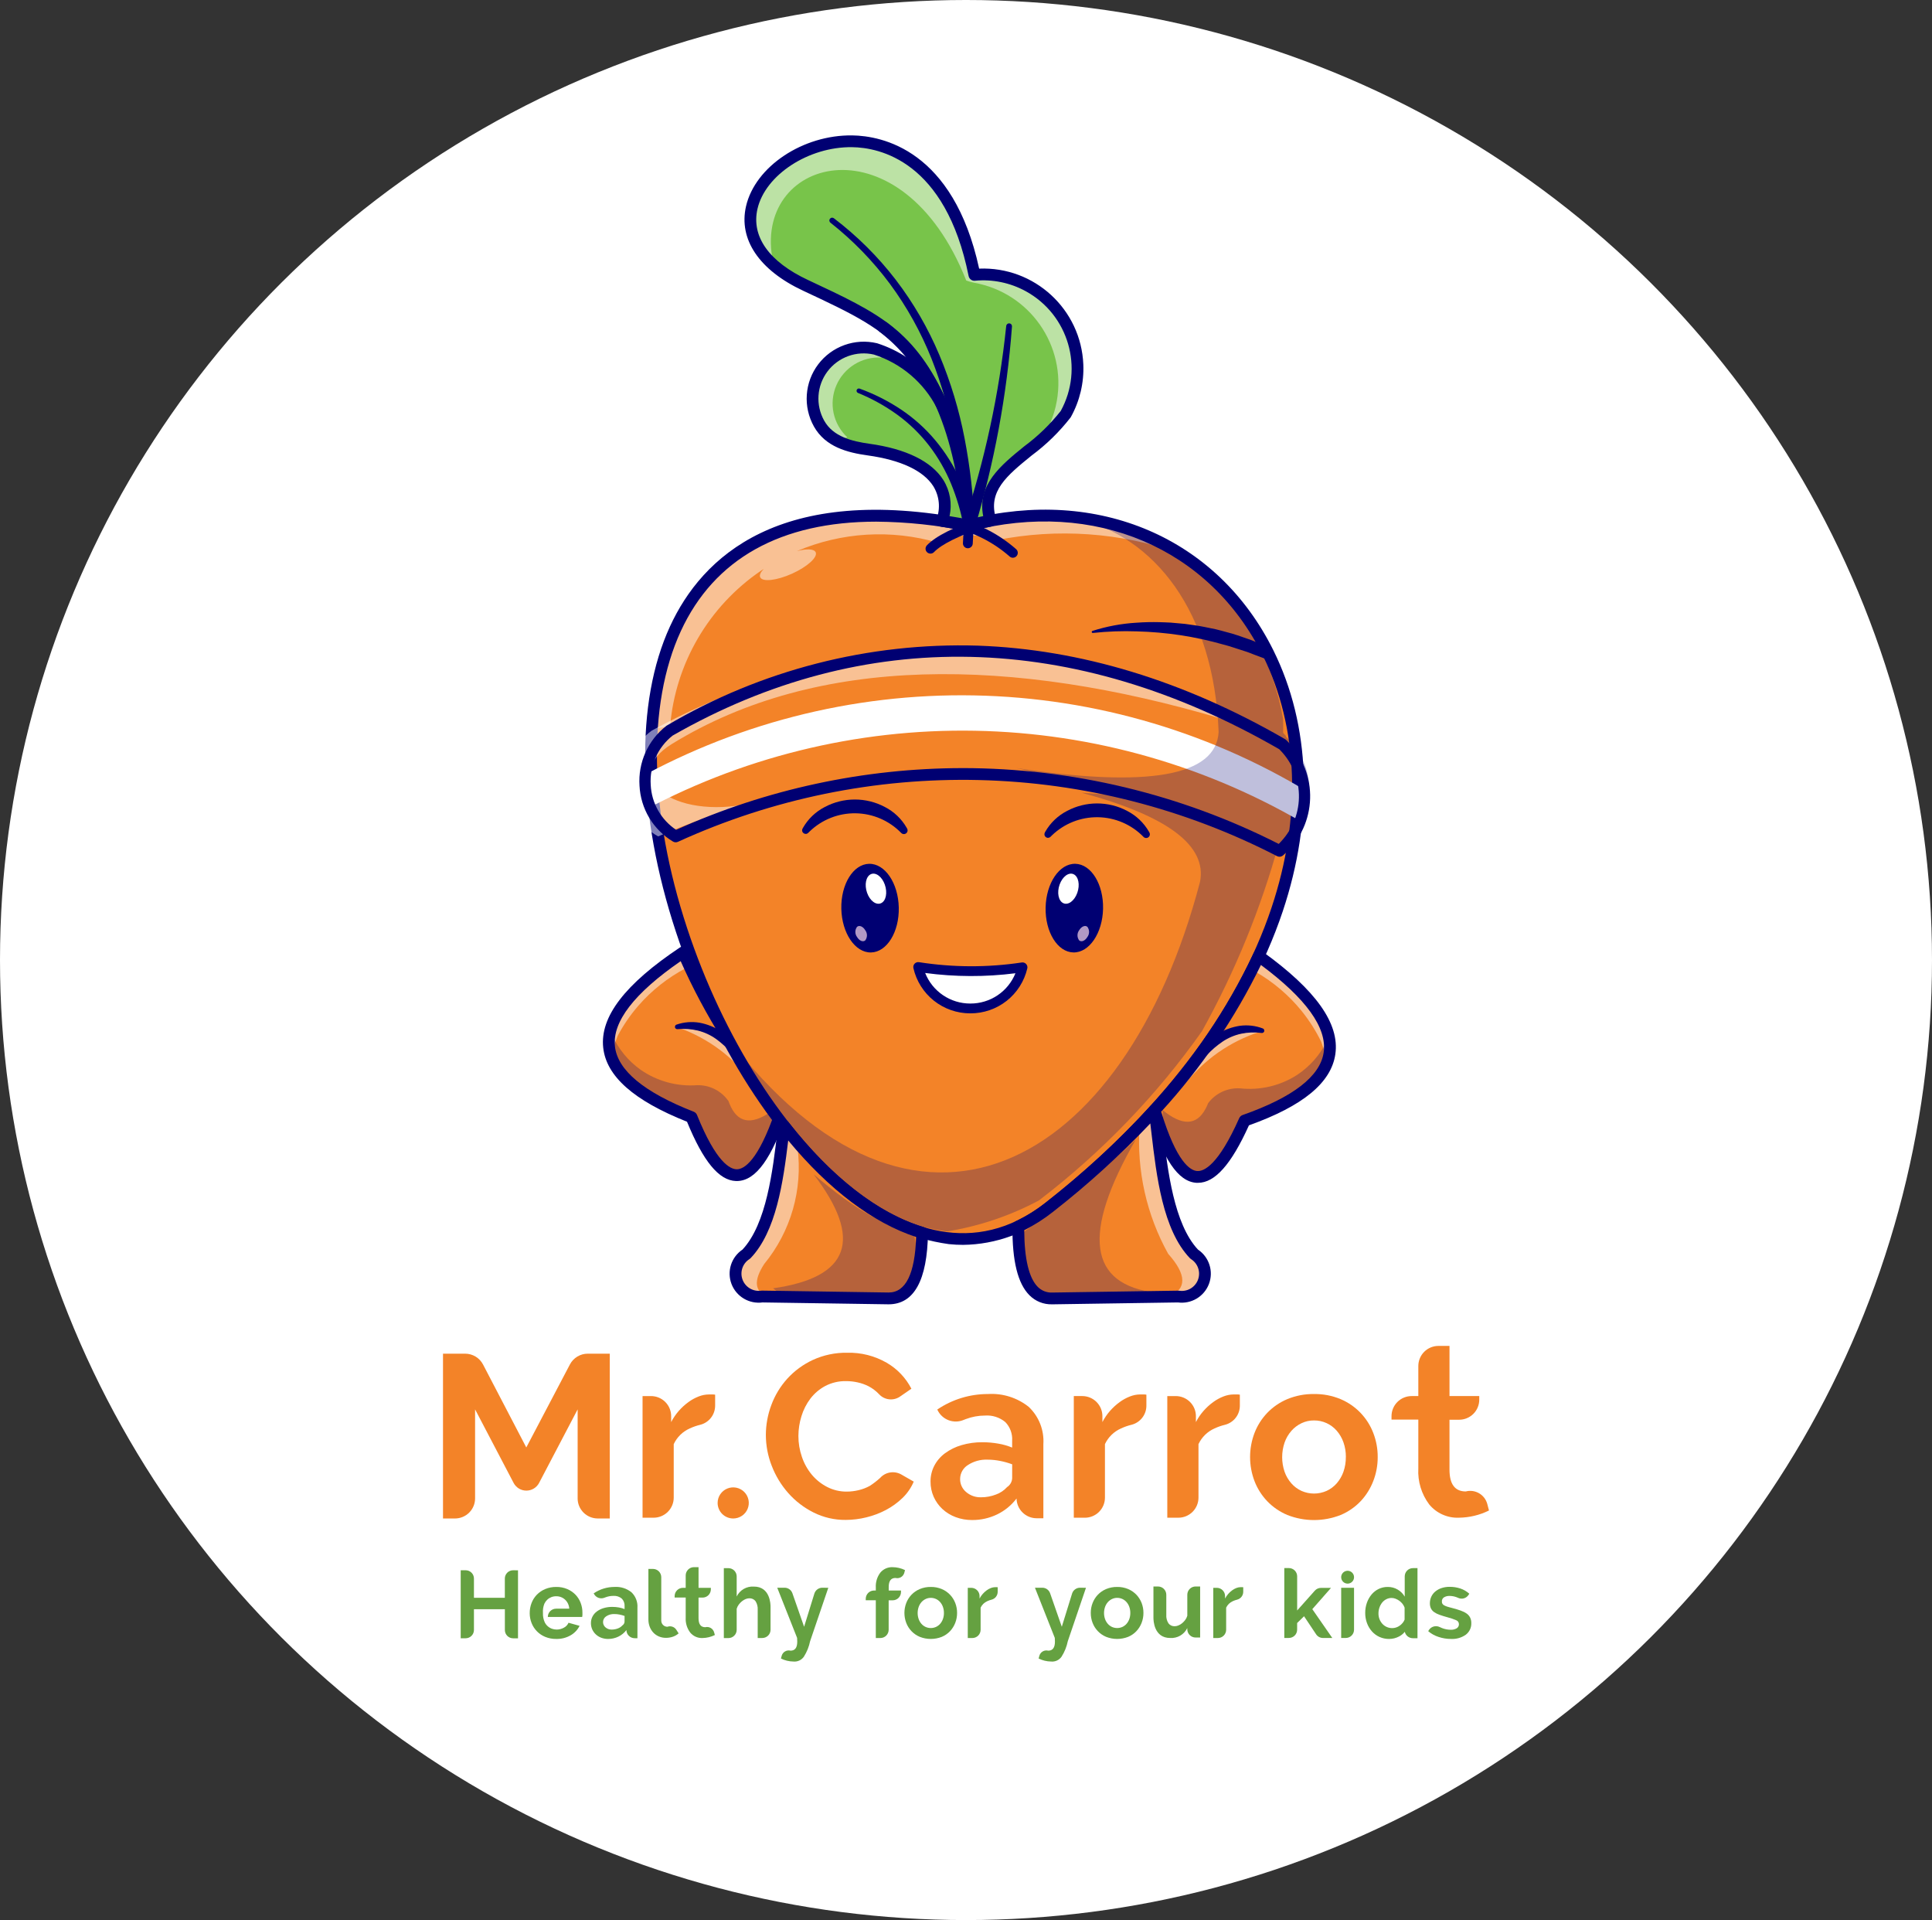 <svg width="157" height="156" viewBox="0 0 157 156" fill="none" xmlns="http://www.w3.org/2000/svg">
<rect x="0" y="0" width="157" height="156" fill="#333333" stroke="none"/>
<ellipse cx="78.5" cy="78" rx="78.5" ry="78" fill="white"/>
<path fill-rule="evenodd" clip-rule="evenodd" d="M63.535 90.181C60.224 86.346 57.52 82.028 55.517 77.377C47.24 82.897 47.467 87.362 56.196 90.77C58.799 97.238 61.245 97.042 63.535 90.181Z" fill="#F38328"/>
<g opacity="0.5">
<path fill-rule="evenodd" clip-rule="evenodd" d="M61.319 88.022C61.522 87.885 60.681 85.458 58.729 84.424C58.124 84.132 57.491 83.904 56.839 83.743C56.162 83.56 55.471 83.435 54.773 83.369C55.974 83.758 57.111 84.322 58.147 85.042C60.293 86.538 61.145 88.142 61.319 88.022Z" fill="white"/>
</g>
<g opacity="0.5">
<path fill-rule="evenodd" clip-rule="evenodd" d="M55.143 77.629C53.686 78.671 52.323 79.839 51.07 81.118C50.399 81.714 49.91 82.487 49.659 83.348C49.495 84.046 49.511 84.773 49.705 85.463L50.191 84.165C50.658 83.286 51.223 82.463 51.875 81.711C52.962 80.463 54.272 79.428 55.737 78.658C55.767 78.445 55.724 78.228 55.616 78.042C55.509 77.856 55.342 77.71 55.143 77.629Z" fill="white"/>
</g>
<path d="M59.804 95.955C59.846 95.957 59.888 95.957 59.93 95.955C61.433 95.909 62.721 94.121 63.99 90.331C64.016 90.251 64.022 90.166 64.005 90.085C63.988 90.003 63.95 89.927 63.895 89.864C60.621 86.063 57.945 81.787 55.959 77.182C55.907 77.066 55.812 76.975 55.694 76.93C55.575 76.884 55.443 76.887 55.327 76.938C55.302 76.949 55.278 76.963 55.254 76.978C50.786 79.956 48.747 82.617 49.018 85.116C49.271 87.445 51.501 89.416 55.829 91.138C57.155 94.368 58.422 95.907 59.804 95.955ZM62.993 90.289C61.603 94.341 60.463 94.983 59.901 95C59.352 95.019 58.203 94.466 56.642 90.591C56.617 90.53 56.581 90.475 56.534 90.429C56.487 90.383 56.432 90.347 56.371 90.323C52.339 88.748 50.184 86.961 49.971 85.013C49.753 83.014 51.55 80.686 55.314 78.092C57.274 82.505 59.86 86.612 62.993 90.289Z" fill="#000072"/>
<path d="M61.146 86.495C60.816 85.977 60.444 85.487 60.034 85.031C59.619 84.562 59.142 84.151 58.618 83.808C58.083 83.455 57.482 83.212 56.852 83.094C56.224 82.987 55.579 83.039 54.977 83.246C54.932 83.261 54.894 83.292 54.871 83.332C54.848 83.373 54.84 83.421 54.85 83.467C54.86 83.513 54.886 83.553 54.924 83.581C54.962 83.609 55.009 83.622 55.056 83.617C55.613 83.562 56.175 83.601 56.718 83.734C57.251 83.869 57.754 84.102 58.201 84.422C58.655 84.753 59.07 85.135 59.436 85.561C59.809 85.996 60.157 86.453 60.476 86.928V86.933C60.535 87.022 60.626 87.084 60.73 87.105C60.834 87.127 60.942 87.106 61.031 87.048C61.12 86.99 61.182 86.898 61.203 86.795C61.225 86.691 61.204 86.583 61.146 86.494L61.146 86.495Z" fill="#000072"/>
<g opacity="0.25">
<path fill-rule="evenodd" clip-rule="evenodd" d="M56.196 90.769C55.49 89.928 54.811 90.08 53.442 89.422C51.944 88.78 50.734 87.613 50.041 86.141C49.797 85.493 49.698 84.8 49.75 84.11C50.26 85.238 51.062 86.21 52.073 86.926C53.411 87.85 55.026 88.289 56.648 88.169C57.148 88.156 57.643 88.268 58.089 88.494C58.534 88.72 58.916 89.053 59.2 89.464C59.258 89.63 59.326 89.792 59.404 89.95C60.09 91.324 61.253 91.388 62.891 90.143C62.599 93.272 61.28 95.424 60.05 95.465C58.71 95.511 57.286 93.061 56.994 92.558C56.528 91.753 56.69 91.352 56.196 90.769Z" fill="#000072"/>
</g>
<path fill-rule="evenodd" clip-rule="evenodd" d="M85.261 98.093C120.382 70.53 104.205 36.111 78.717 42.703C29.075 32.926 62.259 116.143 85.261 98.093Z" fill="#F38328"/>
<g opacity="0.5">
<path fill-rule="evenodd" clip-rule="evenodd" d="M95.789 44.924C91.185 42.022 85.26 41.008 78.719 42.698C60.846 39.179 53.707 47.715 52.973 59.237C53.454 59.163 53.948 59.084 54.456 58.998C54.668 56.487 55.437 54.054 56.707 51.875C57.976 49.697 59.714 47.827 61.796 46.4C61.886 46.338 61.976 46.279 62.067 46.219C61.812 46.483 61.697 46.726 61.775 46.899C61.955 47.3 63.112 47.172 64.358 46.612C65.603 46.051 66.465 45.273 66.285 44.871C66.157 44.588 65.54 44.568 64.749 44.781C68.374 43.234 72.425 42.99 76.21 44.089C76.951 43.737 77.754 43.538 78.573 43.503C79.392 43.468 80.21 43.598 80.977 43.886C85.919 42.902 91.035 43.26 95.792 44.922" fill="white"/>
</g>
<path d="M78.268 101.142C77.88 101.142 77.492 101.122 77.106 101.082C74.032 100.655 71.144 99.36 68.782 97.352C63.098 92.877 57.919 84.788 54.927 75.71C51.769 66.126 51.596 57.076 54.452 50.88C57.039 45.27 63.347 39.22 78.703 42.209C89.226 39.532 98.941 43.693 103.475 52.83C106.504 58.933 106.775 66.468 104.239 74.046C101.342 82.705 94.882 91.15 85.558 98.467C83.507 100.167 80.933 101.111 78.268 101.142ZM71.204 42.383C63.464 42.383 58.037 45.395 55.324 51.281C52.567 57.26 52.754 66.055 55.838 75.411C58.773 84.316 63.833 92.237 69.375 96.6C73.249 99.65 79.1 102.319 84.966 97.715C94.142 90.513 100.495 82.224 103.33 73.742C105.782 66.404 105.532 59.129 102.617 53.254C98.277 44.511 88.944 40.548 78.838 43.161C78.769 43.179 78.696 43.182 78.626 43.168C76.184 42.667 73.698 42.404 71.205 42.383H71.204Z" fill="#000072"/>
<path fill-rule="evenodd" clip-rule="evenodd" d="M70.579 36.526C75.518 37.209 77.444 39.512 76.565 42.325C77.265 42.429 77.983 42.553 78.718 42.698C79.314 42.544 79.904 42.413 80.489 42.303C79.257 38.388 84.217 37.001 86.606 33.647C88.654 29.951 87.313 25.299 83.61 23.254C82.262 22.51 80.72 22.189 79.187 22.333C74.891 1.002 51.28 16.544 65.466 23.183C71.178 25.856 73.998 27.169 76.558 32.924C75.431 30.746 73.486 29.1 71.148 28.346C70.362 28.162 69.54 28.21 68.782 28.483C68.023 28.757 67.361 29.245 66.875 29.887C66.389 30.53 66.1 31.299 66.045 32.103C65.989 32.906 66.168 33.708 66.561 34.411C67.361 35.85 68.946 36.301 70.579 36.526Z" fill="#78C44A"/>
<g opacity="0.5">
<path fill-rule="evenodd" clip-rule="evenodd" d="M71.285 28.395L71.145 28.349C70.36 28.165 69.538 28.213 68.779 28.486C68.021 28.76 67.358 29.247 66.872 29.89C66.386 30.532 66.098 31.302 66.042 32.105C65.986 32.908 66.166 33.71 66.558 34.414C66.879 34.983 67.355 35.451 67.931 35.761C68.247 35.715 68.558 35.638 68.858 35.531C68.292 35.006 67.901 34.319 67.741 33.565C67.581 32.81 67.658 32.024 67.962 31.315C68.266 30.605 68.782 30.007 69.44 29.602C70.098 29.197 70.865 29.004 71.637 29.051C71.535 28.824 71.416 28.605 71.28 28.397" fill="white"/>
</g>
<g opacity="0.5">
<path fill-rule="evenodd" clip-rule="evenodd" d="M86.784 33.303C88.641 29.506 87.063 24.927 83.261 23.074C81.996 22.457 80.586 22.201 79.184 22.332C75.334 3.209 55.962 13.725 62.217 20.889C62.394 20.894 62.571 20.894 62.75 20.889C61.384 12.702 73.288 9.582 78.519 22.791C78.724 22.869 78.935 22.929 79.15 22.971C83.668 23.772 86.68 28.077 85.878 32.586C85.769 33.199 85.591 33.797 85.348 34.37C85.844 34.04 86.323 33.684 86.782 33.303" fill="white"/>
</g>
<path d="M78.718 43.177C78.686 43.177 78.655 43.174 78.625 43.168C77.899 43.025 77.182 42.901 76.494 42.799C76.425 42.789 76.36 42.764 76.302 42.726C76.244 42.688 76.195 42.638 76.158 42.58C76.121 42.521 76.097 42.455 76.089 42.387C76.08 42.318 76.086 42.248 76.107 42.183C76.269 41.746 76.33 41.279 76.285 40.815C76.24 40.352 76.09 39.905 75.847 39.508C75.041 38.238 73.197 37.374 70.512 37.001C68.874 36.774 67.073 36.317 66.14 34.647C65.702 33.862 65.501 32.968 65.564 32.072C65.626 31.176 65.947 30.318 66.49 29.601C67.031 28.885 67.771 28.341 68.617 28.036C69.463 27.731 70.38 27.678 71.255 27.884L71.293 27.894C72.153 28.171 72.972 28.565 73.725 29.065C71.749 26.655 69.27 25.495 65.286 23.631L65.261 23.619C61.694 21.949 60.004 19.448 60.625 16.755C61.37 13.527 65.246 10.947 69.254 11.001C71.674 11.035 77.47 12.167 79.568 21.825C84.061 21.643 87.851 25.13 88.034 29.615C88.095 31.102 87.745 32.577 87.023 33.879C87.015 33.895 87.005 33.909 86.995 33.923C86.087 35.09 85.024 36.128 83.835 37.008C81.828 38.639 80.239 39.923 80.947 42.161C80.965 42.221 80.972 42.284 80.967 42.346C80.961 42.409 80.944 42.47 80.914 42.525C80.885 42.581 80.846 42.63 80.797 42.671C80.749 42.711 80.693 42.742 80.633 42.761C80.615 42.766 80.597 42.771 80.578 42.774C80.006 42.882 79.421 43.012 78.84 43.163C78.8 43.173 78.759 43.178 78.718 43.177ZM77.16 41.934C77.665 42.015 78.181 42.106 78.703 42.209C79.102 42.108 79.502 42.016 79.898 41.934C79.388 39.383 81.339 37.8 83.229 36.266C84.342 35.443 85.34 34.476 86.198 33.391C88.105 29.92 86.831 25.563 83.353 23.659C82.095 22.971 80.659 22.674 79.23 22.808C79.112 22.82 78.993 22.787 78.898 22.717C78.802 22.646 78.736 22.543 78.713 22.426C76.833 13.07 71.46 11.984 69.239 11.957C65.713 11.912 62.195 14.202 61.555 16.968C61.038 19.215 62.496 21.27 65.664 22.751L65.689 22.762C71.463 25.464 74.361 26.82 76.991 32.731C77.022 32.788 77.042 32.851 77.049 32.915C77.055 32.98 77.048 33.046 77.028 33.108C77.009 33.17 76.976 33.227 76.933 33.277C76.891 33.326 76.838 33.366 76.779 33.394C76.72 33.422 76.656 33.438 76.591 33.441C76.526 33.443 76.461 33.432 76.4 33.409C76.339 33.386 76.283 33.35 76.237 33.304C76.19 33.259 76.153 33.204 76.129 33.144C75.067 31.079 73.228 29.519 71.015 28.807C70.321 28.646 69.595 28.691 68.925 28.934C68.256 29.178 67.672 29.61 67.244 30.179C66.816 30.747 66.563 31.428 66.515 32.138C66.467 32.847 66.627 33.556 66.975 34.176C67.704 35.482 69.238 35.854 70.643 36.053C73.615 36.461 75.695 37.481 76.656 38.995C77.204 39.87 77.386 40.924 77.161 41.931L77.16 41.934Z" fill="#000072"/>
<path fill-rule="evenodd" clip-rule="evenodd" d="M50.872 63.803C50.924 64.658 51.191 65.487 51.647 66.212C60.081 61.552 69.597 59.192 79.235 59.371C88.874 59.55 98.295 62.262 106.549 67.232C106.918 66.496 107.122 65.689 107.146 64.866C98.756 59.58 89.076 56.687 79.156 56.5C69.236 56.313 59.454 58.84 50.87 63.806" fill="white"/>
<g opacity="0.5">
<path fill-rule="evenodd" clip-rule="evenodd" d="M98.304 57.145C83.468 51.085 67.798 51.26 52.96 59.363C52.267 59.87 51.713 60.542 51.349 61.317C50.984 62.093 50.821 62.948 50.873 63.803C50.925 64.658 51.191 65.486 51.648 66.212C52.104 66.938 52.736 67.537 53.484 67.956C55.937 66.896 58.455 65.997 61.024 65.264C54.64 66.658 50.284 63.096 54.61 60.439C66.444 53.175 82.217 53.342 99.289 58.4C98.971 57.973 98.644 57.556 98.308 57.147" fill="white"/>
</g>
<path d="M103.976 69.608C103.906 69.608 103.838 69.591 103.776 69.559C96.281 65.693 88.003 63.578 79.569 63.377C71.134 63.175 62.764 64.891 55.092 68.395C55.028 68.424 54.958 68.438 54.888 68.434C54.817 68.43 54.748 68.41 54.688 68.374C53.895 67.899 53.233 67.236 52.758 66.444C52.284 65.652 52.013 64.755 51.969 63.834C51.907 62.91 52.073 61.984 52.451 61.138C52.83 60.292 53.41 59.552 54.141 58.981C54.157 58.968 54.174 58.957 54.192 58.946C61.828 54.438 70.59 52.188 79.458 52.457C87.803 52.75 96.213 55.308 104.441 60.061C104.47 60.079 104.497 60.1 104.522 60.124C105.123 60.703 105.604 61.395 105.938 62.159C106.272 62.924 106.451 63.746 106.466 64.58C106.481 65.414 106.331 66.243 106.025 67.019C105.719 67.795 105.263 68.503 104.683 69.103C104.548 69.244 104.405 69.378 104.256 69.506C104.178 69.571 104.079 69.607 103.976 69.608ZM78.23 62.405C87.155 62.414 95.953 64.524 103.907 68.564C104.935 67.576 105.528 66.222 105.555 64.799C105.583 63.375 105.043 61.999 104.054 60.973C104.02 60.938 103.985 60.904 103.951 60.87C87.249 51.243 70.206 50.862 54.654 59.768C54.056 60.243 53.581 60.855 53.272 61.553C52.962 62.251 52.828 63.014 52.879 63.775C52.914 64.501 53.119 65.21 53.477 65.843C53.835 66.476 54.337 67.017 54.942 67.422C62.262 64.122 70.201 62.413 78.232 62.406L78.23 62.405Z" fill="#000072"/>
<path fill-rule="evenodd" clip-rule="evenodd" d="M97.04 101.894C94.553 99.292 94.297 93.604 93.819 90.199C91.192 93.063 88.329 95.703 85.261 98.091C84.488 98.704 83.646 99.227 82.754 99.649C82.725 103.56 83.64 105.508 85.497 105.494L95.751 105.34C96.18 105.407 96.618 105.325 96.993 105.107C97.368 104.889 97.655 104.548 97.806 104.142C97.958 103.737 97.965 103.291 97.825 102.881C97.685 102.472 97.407 102.123 97.039 101.894H97.04Z" fill="#F38328"/>
<g opacity="0.5">
<path fill-rule="evenodd" clip-rule="evenodd" d="M97.041 101.894C94.635 99.377 94.317 93.974 93.868 90.541C93.411 90.81 92.987 91.132 92.605 91.499C92.365 95.107 93.172 98.707 94.929 101.869C96.444 103.57 96.461 104.73 94.981 105.351L95.755 105.34C96.183 105.408 96.622 105.326 96.997 105.108C97.372 104.889 97.659 104.548 97.811 104.143C97.963 103.737 97.969 103.291 97.829 102.881C97.689 102.471 97.411 102.122 97.043 101.894" fill="white"/>
</g>
<path d="M85.481 105.973C85.143 105.981 84.808 105.92 84.494 105.794C84.181 105.667 83.897 105.479 83.659 105.239C82.707 104.289 82.254 102.46 82.274 99.648C82.275 99.558 82.301 99.469 82.35 99.393C82.398 99.317 82.468 99.257 82.55 99.218C83.409 98.811 84.219 98.307 84.964 97.717C88.01 95.344 90.853 92.722 93.464 89.879C93.525 89.812 93.605 89.763 93.692 89.739C93.78 89.715 93.873 89.717 93.96 89.743C94.047 89.77 94.125 89.821 94.184 89.89C94.243 89.959 94.281 90.044 94.293 90.134C94.37 90.68 94.441 91.282 94.516 91.919C94.889 95.095 95.399 99.437 97.35 101.525C97.792 101.822 98.122 102.259 98.284 102.766C98.446 103.273 98.431 103.82 98.243 104.317C98.054 104.815 97.702 105.234 97.245 105.507C96.787 105.78 96.25 105.89 95.722 105.82L85.505 105.974L85.481 105.973ZM83.232 99.95C83.245 102.29 83.616 103.839 84.336 104.56C84.487 104.711 84.668 104.83 84.867 104.909C85.066 104.987 85.279 105.024 85.493 105.016L95.745 104.863C95.772 104.863 95.799 104.865 95.826 104.869C96.145 104.917 96.471 104.855 96.749 104.692C97.026 104.529 97.24 104.275 97.352 103.974C97.465 103.673 97.47 103.342 97.367 103.037C97.264 102.732 97.059 102.472 96.787 102.3C96.754 102.279 96.723 102.254 96.696 102.226C94.489 99.922 93.979 95.549 93.567 92.029C93.537 91.771 93.507 91.52 93.478 91.276C91.022 93.866 88.375 96.27 85.56 98.467C84.836 99.038 84.057 99.536 83.233 99.951L83.232 99.95Z" fill="#000072"/>
<path fill-rule="evenodd" clip-rule="evenodd" d="M63.708 91.474C63.299 94.888 62.846 99.595 60.649 101.894C60.281 102.123 60.004 102.472 59.864 102.881C59.724 103.291 59.731 103.737 59.882 104.142C60.034 104.548 60.322 104.889 60.696 105.107C61.071 105.325 61.509 105.407 61.938 105.34L72.193 105.494C73.968 105.508 74.882 103.729 74.935 100.159C70.961 98.971 67.079 95.789 63.708 91.474Z" fill="#F38328"/>
<g opacity="0.5">
<path fill-rule="evenodd" clip-rule="evenodd" d="M63.622 92.197C63.23 95.526 62.694 99.756 60.648 101.895C60.279 102.124 60.001 102.473 59.861 102.883C59.721 103.293 59.728 103.738 59.879 104.144C60.031 104.55 60.319 104.891 60.693 105.109C61.068 105.327 61.507 105.409 61.936 105.341L62.335 105.347C61.311 104.912 61.234 104.028 62.103 102.695C63.175 101.389 63.968 99.878 64.434 98.255C64.899 96.632 65.026 94.931 64.808 93.257C64.471 92.844 64.071 92.486 63.623 92.197" fill="white"/>
</g>
<path d="M72.212 105.972H72.187L61.966 105.819C61.437 105.89 60.9 105.78 60.442 105.507C59.984 105.234 59.632 104.815 59.443 104.317C59.254 103.819 59.24 103.272 59.402 102.765C59.565 102.258 59.895 101.821 60.338 101.524C62.289 99.436 62.799 95.094 63.172 91.918L63.231 91.418C63.242 91.325 63.281 91.236 63.342 91.164C63.404 91.092 63.486 91.04 63.577 91.014C63.669 90.989 63.766 90.991 63.856 91.02C63.946 91.05 64.025 91.106 64.084 91.18C67.583 95.655 71.382 98.604 75.069 99.701C75.169 99.731 75.256 99.793 75.318 99.877C75.379 99.961 75.412 100.063 75.41 100.167C75.355 104.02 74.279 105.972 72.212 105.972ZM61.937 104.859H61.945L72.2 105.013H72.215C73.599 105.013 74.35 103.499 74.448 100.504C70.933 99.355 67.365 96.658 64.052 92.66C63.643 96.053 63.071 100.053 60.997 102.22C60.97 102.249 60.94 102.274 60.907 102.295C60.634 102.466 60.429 102.727 60.326 103.031C60.223 103.336 60.228 103.667 60.341 103.969C60.454 104.27 60.667 104.523 60.945 104.686C61.223 104.849 61.548 104.912 61.867 104.863C61.89 104.86 61.914 104.859 61.937 104.859Z" fill="#000072"/>
<path d="M65.255 67.255C65.668 66.535 66.281 65.949 67.02 65.569C67.771 65.169 68.61 64.959 69.462 64.958C70.313 64.957 71.152 65.165 71.904 65.564C72.645 65.943 73.26 66.527 73.675 67.247L73.715 67.32C73.751 67.384 73.762 67.459 73.746 67.53C73.731 67.602 73.69 67.665 73.631 67.709C73.572 67.752 73.499 67.773 73.426 67.766C73.353 67.76 73.285 67.727 73.235 67.674C72.263 66.674 70.932 66.099 69.535 66.078C68.139 66.056 66.791 66.589 65.788 67.559C65.752 67.595 65.716 67.63 65.68 67.667C65.631 67.716 65.566 67.747 65.496 67.752C65.426 67.757 65.357 67.737 65.301 67.696C65.245 67.655 65.205 67.595 65.19 67.527C65.174 67.459 65.184 67.387 65.217 67.326L65.255 67.255Z" fill="#000072"/>
<path d="M84.943 67.574C85.356 66.854 85.969 66.268 86.708 65.888C87.459 65.488 88.298 65.278 89.15 65.277C90.001 65.276 90.84 65.484 91.592 65.883C92.333 66.262 92.948 66.847 93.363 67.567L93.403 67.639C93.439 67.703 93.45 67.778 93.434 67.849C93.419 67.921 93.378 67.984 93.319 68.028C93.26 68.071 93.188 68.091 93.115 68.085C93.042 68.079 92.974 68.046 92.923 67.993C91.951 66.993 90.62 66.418 89.224 66.397C87.828 66.375 86.48 66.908 85.477 67.878C85.44 67.913 85.404 67.95 85.369 67.986C85.32 68.035 85.254 68.066 85.184 68.071C85.115 68.077 85.046 68.057 84.989 68.016C84.933 67.974 84.894 67.914 84.878 67.846C84.863 67.778 84.873 67.707 84.905 67.645L84.943 67.574Z" fill="#000072"/>
<path fill-rule="evenodd" clip-rule="evenodd" d="M74.615 78.57C74.836 79.525 75.374 80.377 76.142 80.988C76.909 81.599 77.862 81.933 78.843 81.936C79.825 81.939 80.779 81.611 81.551 81.004C82.322 80.397 82.865 79.549 83.092 78.595C80.281 79.017 77.423 79.009 74.615 78.57Z" fill="white"/>
<path d="M78.855 82.332H78.841C77.768 82.333 76.727 81.969 75.888 81.301C75.05 80.633 74.464 79.701 74.226 78.656C74.211 78.593 74.213 78.527 74.23 78.464C74.247 78.401 74.279 78.344 74.323 78.296C74.368 78.249 74.423 78.213 74.485 78.192C74.546 78.17 74.612 78.164 74.677 78.174C77.444 78.608 80.262 78.616 83.032 78.199C83.136 78.183 83.243 78.21 83.329 78.272C83.414 78.335 83.471 78.429 83.487 78.534C83.495 78.585 83.492 78.638 83.479 78.688C83.235 79.728 82.644 80.654 81.805 81.316C80.965 81.978 79.925 82.336 78.855 82.332ZM75.182 79.052C75.472 79.785 75.976 80.413 76.629 80.856C77.282 81.299 78.053 81.536 78.842 81.535H78.854C79.641 81.538 80.412 81.305 81.065 80.866C81.718 80.427 82.224 79.803 82.518 79.074C80.083 79.385 77.618 79.377 75.184 79.052H75.182Z" fill="#000072"/>
<path d="M75.611 44.98C75.532 44.981 75.455 44.958 75.39 44.914C75.325 44.871 75.273 44.81 75.243 44.738C75.212 44.666 75.203 44.586 75.218 44.51C75.232 44.432 75.269 44.361 75.323 44.305C76.047 43.555 77.53 42.81 79.841 42.028C79.89 42.011 79.943 42.005 79.996 42.008C80.048 42.012 80.099 42.026 80.146 42.049C80.193 42.072 80.235 42.105 80.27 42.144C80.305 42.184 80.331 42.23 80.348 42.279C80.365 42.329 80.371 42.382 80.368 42.434C80.364 42.486 80.351 42.537 80.327 42.584C80.304 42.631 80.272 42.673 80.232 42.708C80.192 42.742 80.146 42.769 80.096 42.785C77.935 43.515 76.522 44.213 75.897 44.861C75.86 44.899 75.815 44.929 75.766 44.95C75.717 44.97 75.664 44.981 75.611 44.98Z" fill="#000072"/>
<path d="M82.31 45.316C82.257 45.316 82.205 45.305 82.156 45.285C82.107 45.264 82.063 45.234 82.026 45.197C80.709 44.046 79.123 43.244 77.415 42.864C77.312 42.84 77.222 42.776 77.166 42.686C77.11 42.596 77.092 42.488 77.116 42.385C77.14 42.282 77.204 42.192 77.293 42.136C77.383 42.08 77.492 42.062 77.595 42.086C77.608 42.089 77.62 42.093 77.632 42.097C79.475 42.513 81.182 43.387 82.595 44.638C82.65 44.694 82.688 44.765 82.703 44.842C82.717 44.919 82.709 44.999 82.679 45.071C82.648 45.143 82.597 45.205 82.532 45.249C82.466 45.292 82.389 45.316 82.311 45.316H82.31Z" fill="#000072"/>
<path d="M78.652 44.544H78.63C78.577 44.541 78.526 44.528 78.478 44.506C78.431 44.483 78.388 44.452 78.353 44.413C78.318 44.374 78.29 44.328 78.273 44.279C78.255 44.229 78.248 44.177 78.251 44.124L78.32 42.836C78.329 42.733 78.378 42.639 78.456 42.571C78.534 42.504 78.636 42.469 78.739 42.474C78.842 42.48 78.939 42.525 79.01 42.6C79.08 42.676 79.119 42.776 79.117 42.879L79.048 44.167C79.043 44.268 78.999 44.363 78.925 44.433C78.851 44.503 78.754 44.543 78.652 44.544Z" fill="#000072"/>
<path d="M78.718 43.176C78.597 43.176 78.481 43.13 78.392 43.048C78.304 42.966 78.25 42.854 78.24 42.734C77.687 35.269 75.411 29.96 71.479 26.956C71.378 26.879 71.312 26.765 71.295 26.639C71.278 26.514 71.312 26.386 71.39 26.286C71.467 26.185 71.581 26.119 71.707 26.102C71.833 26.086 71.961 26.12 72.062 26.197C76.22 29.373 78.621 34.914 79.197 42.663C79.201 42.726 79.194 42.789 79.174 42.848C79.154 42.908 79.123 42.963 79.082 43.011C79.041 43.058 78.991 43.097 78.935 43.125C78.879 43.154 78.818 43.171 78.755 43.175L78.718 43.176Z" fill="#000072"/>
<path d="M67.764 17.733C69.652 19.168 71.341 20.846 72.786 22.724C74.228 24.609 75.423 26.67 76.342 28.856C77.257 31.042 77.944 33.317 78.39 35.644C78.835 37.967 79.105 40.32 79.197 42.684C79.202 42.81 79.157 42.934 79.071 43.028C78.985 43.121 78.865 43.177 78.738 43.182C78.611 43.188 78.487 43.143 78.393 43.057C78.3 42.971 78.244 42.852 78.239 42.725V42.713C78.191 40.394 77.968 38.081 77.571 35.796C77.176 33.513 76.546 31.278 75.691 29.125C74.831 26.973 73.7 24.939 72.324 23.072C70.939 21.208 69.313 19.534 67.488 18.096C67.463 18.078 67.443 18.055 67.427 18.029C67.412 18.003 67.402 17.974 67.398 17.944C67.394 17.914 67.395 17.884 67.403 17.854C67.411 17.825 67.425 17.797 67.443 17.773C67.462 17.75 67.485 17.73 67.512 17.715C67.538 17.7 67.567 17.69 67.597 17.687C67.628 17.683 67.658 17.686 67.688 17.694C67.717 17.702 67.744 17.716 67.768 17.735L67.764 17.733Z" fill="#000072"/>
<path d="M82.236 26.527C81.82 32.115 80.794 37.64 79.177 43.006C79.139 43.127 79.055 43.229 78.943 43.288C78.831 43.347 78.699 43.36 78.578 43.322C78.456 43.285 78.354 43.201 78.295 43.089C78.236 42.977 78.223 42.846 78.26 42.724L78.264 42.711C80.02 37.445 81.195 32.003 81.768 26.483C81.774 26.421 81.805 26.364 81.853 26.325C81.9 26.285 81.962 26.266 82.024 26.272C82.086 26.278 82.144 26.308 82.183 26.356C82.223 26.404 82.242 26.465 82.236 26.527Z" fill="#000072"/>
<path d="M69.858 31.575C71.038 32.003 72.163 32.57 73.209 33.265C74.261 33.968 75.208 34.818 76.019 35.789C76.83 36.765 77.508 37.844 78.036 38.997C78.562 40.149 78.967 41.352 79.246 42.587C79.262 42.649 79.265 42.713 79.256 42.776C79.246 42.839 79.224 42.9 79.191 42.954C79.158 43.009 79.114 43.056 79.062 43.093C79.01 43.131 78.952 43.157 78.889 43.172C78.827 43.186 78.763 43.188 78.7 43.177C78.636 43.166 78.576 43.143 78.522 43.108C78.469 43.074 78.422 43.029 78.386 42.976C78.35 42.924 78.325 42.864 78.312 42.802V42.782C78.092 41.597 77.752 40.438 77.295 39.323C76.838 38.21 76.235 37.163 75.502 36.207C74.763 35.25 73.891 34.403 72.913 33.692C71.925 32.979 70.855 32.386 69.726 31.926C69.703 31.917 69.681 31.904 69.663 31.887C69.646 31.869 69.631 31.849 69.621 31.826C69.611 31.804 69.606 31.779 69.606 31.754C69.605 31.73 69.609 31.705 69.618 31.682C69.628 31.659 69.641 31.638 69.658 31.62C69.675 31.602 69.696 31.588 69.719 31.578C69.742 31.568 69.766 31.562 69.791 31.562C69.816 31.562 69.84 31.566 69.864 31.575H69.859L69.858 31.575Z" fill="#000072"/>
<g opacity="0.25">
<path d="M68.566 96.561C69.378 97.187 70.234 97.752 71.129 98.252C72.923 99.147 74.85 99.748 76.835 100.031L77.011 100.04C79.606 99.616 82.112 98.768 84.431 97.529L84.495 97.479C89.556 93.604 94 88.986 97.676 83.783C100.357 78.96 102.454 73.836 103.923 68.519C104.844 67.814 105.588 66.904 106.095 65.862C106.503 64.636 106.477 63.307 106.022 62.097C105.706 61.404 105.298 60.756 104.81 60.17C104.711 60.067 104.608 59.964 104.5 59.866C104.5 59.841 104.492 59.814 104.489 59.785C104.417 59.704 104.346 59.622 104.27 59.54C104.281 59.152 104.278 58.766 104.262 58.384C103.466 53.882 101.258 49.748 97.957 46.58C98.154 46.722 98.348 46.867 98.538 47.014C95.265 44.586 91.492 42.914 87.492 42.12C93.794 43.615 98.66 49.631 99.029 59.479C98.819 63.054 93.343 64.029 82.6 62.407C87.579 63.53 91.43 64.452 94.153 65.173C92.092 64.781 90.007 64.527 87.911 64.412C94.892 66.297 98.094 68.707 97.518 71.643C91.377 95.061 74.282 104.355 59.049 84.194C61.779 89.383 65.225 93.9 68.971 96.882C68.832 96.777 68.697 96.669 68.566 96.561Z" fill="#000072"/>
</g>
<path fill-rule="evenodd" clip-rule="evenodd" d="M93.821 90.2C97.266 86.481 100.121 82.258 102.287 77.677C110.369 83.486 109.986 87.941 101.138 91.043C98.308 97.419 95.87 97.138 93.821 90.2Z" fill="#F38328"/>
<g opacity="0.5">
<path fill-rule="evenodd" clip-rule="evenodd" d="M96.111 88.118C95.914 87.972 96.839 85.576 98.827 84.611C99.442 84.34 100.083 84.134 100.741 83.996C101.424 83.836 102.12 83.735 102.821 83.694C101.606 84.04 100.449 84.564 99.388 85.248C97.189 86.67 96.28 88.243 96.111 88.118Z" fill="white"/>
</g>
<g opacity="0.5">
<path fill-rule="evenodd" clip-rule="evenodd" d="M102.649 77.943C104.069 79.035 105.391 80.25 106.598 81.573C107.248 82.192 107.71 82.983 107.93 83.852C108.069 84.555 108.028 85.282 107.81 85.965L107.37 84.649C106.934 83.755 106.398 82.913 105.773 82.138C104.73 80.853 103.457 79.771 102.019 78.95C101.997 78.736 102.047 78.521 102.161 78.338C102.275 78.156 102.447 78.016 102.649 77.942L102.649 77.943Z" fill="white"/>
</g>
<path d="M97.351 96.101H97.225C95.723 96.003 94.496 94.172 93.362 90.338C93.339 90.258 93.336 90.173 93.356 90.091C93.375 90.01 93.416 89.935 93.474 89.875C96.882 86.189 99.708 82.008 101.857 77.475C101.884 77.418 101.923 77.368 101.97 77.326C102.017 77.284 102.072 77.252 102.131 77.231C102.19 77.211 102.253 77.202 102.316 77.206C102.379 77.21 102.44 77.226 102.497 77.253C102.522 77.265 102.546 77.279 102.568 77.295C106.928 80.428 108.873 83.16 108.514 85.649C108.179 87.969 105.882 89.862 101.493 91.431C100.056 94.608 98.731 96.101 97.351 96.101ZM94.361 90.325C95.609 94.425 96.727 95.106 97.287 95.144C97.836 95.182 99.004 94.669 100.701 90.85C100.728 90.79 100.766 90.736 100.814 90.692C100.862 90.647 100.919 90.613 100.981 90.592C105.067 89.158 107.286 87.447 107.565 85.507C107.853 83.516 106.138 81.126 102.466 78.401C100.351 82.744 97.621 86.76 94.359 90.326L94.361 90.325Z" fill="#000072"/>
<path d="M96.338 86.596C96.686 86.09 97.075 85.614 97.502 85.172C97.933 84.717 98.424 84.323 98.96 83.999C99.507 83.663 100.116 83.441 100.751 83.345C101.382 83.259 102.025 83.332 102.62 83.559C102.664 83.576 102.7 83.608 102.722 83.649C102.743 83.691 102.749 83.739 102.737 83.784C102.726 83.829 102.698 83.869 102.66 83.895C102.621 83.922 102.574 83.933 102.528 83.927C101.974 83.853 101.411 83.873 100.864 83.986C100.326 84.102 99.815 84.319 99.357 84.624C98.891 84.939 98.462 85.306 98.081 85.719C97.693 86.141 97.33 86.585 96.994 87.05V87.054C96.933 87.141 96.84 87.199 96.735 87.217C96.63 87.235 96.522 87.211 96.435 87.15C96.348 87.088 96.289 86.995 96.271 86.89C96.253 86.786 96.278 86.678 96.339 86.591L96.338 86.596Z" fill="#000072"/>
<g opacity="0.25">
<path fill-rule="evenodd" clip-rule="evenodd" d="M101.138 91.042C101.873 90.226 102.547 90.402 103.939 89.791C105.458 89.203 106.709 88.078 107.453 86.63C107.718 85.991 107.84 85.301 107.81 84.61C107.262 85.719 106.427 86.663 105.392 87.344C104.022 88.221 102.392 88.603 100.774 88.426C100.275 88.396 99.776 88.49 99.322 88.7C98.869 88.911 98.475 89.23 98.176 89.631C98.112 89.795 98.039 89.955 97.955 90.109C97.221 91.46 96.057 91.483 94.463 90.18C94.645 93.32 95.888 95.516 97.116 95.601C98.454 95.694 99.963 93.295 100.273 92.802C100.768 92.014 100.625 91.611 101.138 91.042Z" fill="#000072"/>
</g>
<g opacity="0.25">
<path fill-rule="evenodd" clip-rule="evenodd" d="M82.761 100.403C86.113 98.013 89.299 95.401 92.299 92.584C87.876 100.252 88.443 104.401 94 105.031C85.479 106.853 81.732 105.31 82.761 100.403Z" fill="#000072"/>
</g>
<g opacity="0.25">
<path fill-rule="evenodd" clip-rule="evenodd" d="M69.782 105.457C66.081 105.806 63.762 105.545 62.825 104.673C69.06 103.784 70.159 100.698 66.123 95.414C69.599 98.381 72.288 99.881 74.192 99.913C75.278 104.395 73.808 106.244 69.784 105.46" fill="#000072"/>
</g>
<path d="M88.767 51.263C89.936 50.888 91.148 50.662 92.375 50.592C92.987 50.546 93.601 50.535 94.216 50.549C94.522 50.562 94.83 50.567 95.137 50.586L96.056 50.668L96.286 50.689L96.514 50.721L96.972 50.786C97.277 50.832 97.582 50.873 97.882 50.939L98.788 51.124C99.088 51.193 99.384 51.281 99.681 51.359C100.279 51.505 100.858 51.72 101.44 51.92C101.734 52.015 102.012 52.147 102.298 52.262C102.583 52.377 102.864 52.503 103.146 52.625C103.26 52.674 103.35 52.766 103.398 52.881C103.445 52.996 103.446 53.125 103.4 53.24C103.353 53.356 103.264 53.449 103.15 53.499C103.037 53.55 102.908 53.555 102.791 53.512L102.762 53.502C102.483 53.398 102.205 53.298 101.929 53.192C101.652 53.085 101.379 52.97 101.094 52.888C100.529 52.714 99.974 52.506 99.4 52.364C98.261 52.04 97.104 51.788 95.933 51.609C94.759 51.433 93.576 51.328 92.389 51.297C91.194 51.254 89.998 51.298 88.809 51.426H88.802C88.783 51.427 88.764 51.42 88.749 51.408C88.733 51.396 88.722 51.379 88.718 51.36C88.714 51.341 88.716 51.321 88.724 51.303C88.733 51.286 88.747 51.272 88.765 51.263H88.767Z" fill="#000072"/>
<path d="M89.638 73.834C89.681 71.845 88.672 70.21 87.383 70.182C86.094 70.153 85.014 71.743 84.97 73.731C84.926 75.72 85.936 77.355 87.224 77.383C88.513 77.412 89.594 75.823 89.638 73.834Z" fill="#000072"/>
<path d="M87.243 71.028C87.64 71.212 87.775 71.888 87.545 72.538C87.314 73.189 86.809 73.565 86.409 73.381C86.01 73.196 85.876 72.52 86.107 71.871C86.338 71.221 86.847 70.843 87.243 71.028Z" fill="white"/>
<path d="M88.362 75.3C88.453 75.42 88.502 75.566 88.502 75.716C88.502 75.866 88.453 76.012 88.362 76.132C88.18 76.438 87.882 76.561 87.698 76.407C87.608 76.287 87.559 76.141 87.559 75.991C87.559 75.841 87.608 75.695 87.698 75.576C87.885 75.27 88.178 75.147 88.362 75.3Z" fill="#B199C5"/>
<path d="M70.783 77.385C72.072 77.356 73.081 75.721 73.037 73.732C72.993 71.744 71.912 70.155 70.623 70.183C69.334 70.212 68.325 71.847 68.369 73.835C68.413 75.824 69.494 77.413 70.783 77.385Z" fill="#000072"/>
<path d="M70.764 71.028C70.367 71.212 70.232 71.888 70.462 72.538C70.691 73.189 71.197 73.565 71.6 73.381C72.002 73.196 72.132 72.52 71.902 71.871C71.672 71.221 71.161 70.843 70.764 71.028Z" fill="white"/>
<path d="M69.648 75.301C69.557 75.42 69.508 75.566 69.508 75.716C69.508 75.866 69.557 76.012 69.648 76.132C69.83 76.438 70.127 76.561 70.311 76.407C70.402 76.288 70.451 76.142 70.451 75.992C70.451 75.842 70.402 75.696 70.311 75.576C70.129 75.27 69.834 75.147 69.648 75.301Z" fill="#B199C5"/>
<path d="M46.941 121.741V114.508L43.809 120.482C43.711 120.671 43.562 120.829 43.379 120.94C43.196 121.051 42.987 121.109 42.773 121.109C42.559 121.109 42.35 121.051 42.167 120.94C41.984 120.829 41.836 120.671 41.737 120.482L38.607 114.508V121.741C38.607 122.174 38.435 122.589 38.128 122.895C37.822 123.201 37.406 123.373 36.972 123.373H36V109.983H37.805C38.103 109.984 38.397 110.066 38.652 110.221C38.907 110.376 39.115 110.598 39.253 110.862L42.768 117.602L46.314 110.856C46.453 110.592 46.661 110.371 46.916 110.218C47.172 110.064 47.464 109.982 47.763 109.983H49.552V123.372H48.579C48.145 123.373 47.729 123.202 47.422 122.897C47.114 122.592 46.941 122.177 46.94 121.745L46.941 121.741Z" fill="#F38328"/>
<path d="M58.114 113.314V114.191C58.117 114.549 58 114.899 57.782 115.183C57.563 115.467 57.255 115.67 56.907 115.759C56.613 115.83 56.327 115.929 56.053 116.057C55.479 116.311 55.016 116.763 54.749 117.331V121.678C54.749 122.111 54.577 122.526 54.271 122.832C53.964 123.138 53.548 123.31 53.115 123.31H52.216V113.428H52.906C53.339 113.428 53.755 113.599 54.061 113.905C54.368 114.211 54.54 114.626 54.54 115.059V115.541C54.71 115.212 54.92 114.905 55.164 114.626C55.396 114.363 55.656 114.127 55.939 113.92C56.197 113.729 56.48 113.574 56.779 113.458C57.042 113.354 57.321 113.299 57.604 113.296H57.914C57.981 113.295 58.048 113.302 58.114 113.314Z" fill="#F38328"/>
<path d="M58.316 122.11C58.316 121.86 58.391 121.615 58.53 121.407C58.669 121.2 58.867 121.037 59.098 120.942C59.329 120.846 59.584 120.821 59.83 120.87C60.075 120.918 60.301 121.039 60.478 121.216C60.655 121.392 60.776 121.617 60.825 121.863C60.874 122.108 60.849 122.362 60.753 122.593C60.657 122.824 60.495 123.021 60.286 123.16C60.078 123.299 59.833 123.373 59.583 123.373C59.416 123.373 59.252 123.341 59.098 123.277C58.944 123.214 58.805 123.121 58.687 123.003C58.57 122.886 58.476 122.747 58.413 122.593C58.349 122.44 58.316 122.276 58.316 122.11Z" fill="#F38328"/>
<path d="M62.236 116.584C62.238 115.756 62.388 114.935 62.679 114.16C62.97 113.37 63.409 112.644 63.973 112.019C64.557 111.377 65.264 110.858 66.052 110.492C66.928 110.09 67.884 109.89 68.849 109.907C69.971 109.878 71.079 110.159 72.051 110.718C72.91 111.215 73.609 111.948 74.063 112.83L73.115 113.484C72.854 113.655 72.539 113.727 72.229 113.687C71.919 113.647 71.634 113.497 71.425 113.265L71.416 113.256C71.18 113.01 70.906 112.803 70.605 112.642C70.319 112.494 70.014 112.384 69.698 112.316C69.394 112.248 69.084 112.213 68.772 112.213C68.178 112.198 67.591 112.334 67.063 112.608C66.591 112.86 66.179 113.211 65.854 113.635C65.528 114.066 65.282 114.552 65.126 115.069C64.966 115.585 64.883 116.122 64.881 116.663C64.879 117.243 64.975 117.82 65.165 118.369C65.342 118.895 65.615 119.384 65.968 119.813C66.313 120.226 66.737 120.565 67.215 120.811C67.709 121.065 68.257 121.195 68.812 121.189C69.131 121.188 69.448 121.149 69.758 121.076C70.085 121.001 70.4 120.881 70.693 120.718C70.986 120.527 71.263 120.313 71.521 120.078C71.73 119.846 72.011 119.691 72.319 119.637C72.627 119.584 72.944 119.636 73.219 119.785L74.253 120.378C74.041 120.879 73.729 121.331 73.337 121.709C72.938 122.094 72.486 122.421 71.995 122.68C71.49 122.946 70.954 123.148 70.398 123.282C69.854 123.417 69.296 123.487 68.736 123.489C67.824 123.5 66.924 123.293 66.109 122.885C65.331 122.496 64.635 121.961 64.059 121.311C63.484 120.661 63.029 119.914 62.717 119.104C62.4 118.301 62.237 117.446 62.236 116.584Z" fill="#F38328"/>
<path d="M84.787 117.331V123.355H84.243C83.814 123.355 83.402 123.187 83.097 122.886C82.791 122.586 82.615 122.178 82.608 121.75C82.19 122.301 81.646 122.746 81.022 123.046C80.391 123.348 79.7 123.503 79.001 123.499C78.543 123.502 78.088 123.423 77.659 123.263C77.26 123.116 76.894 122.892 76.582 122.603C76.282 122.324 76.042 121.987 75.874 121.613C75.701 121.221 75.614 120.797 75.618 120.369C75.614 119.919 75.721 119.475 75.929 119.077C76.138 118.679 76.436 118.334 76.799 118.069C77.201 117.775 77.652 117.554 78.131 117.415C78.683 117.253 79.256 117.173 79.832 117.179C80.266 117.178 80.699 117.216 81.126 117.291C81.512 117.356 81.888 117.464 82.25 117.612V117.048C82.268 116.771 82.227 116.494 82.131 116.234C82.035 115.974 81.886 115.737 81.693 115.538C81.231 115.156 80.638 114.967 80.039 115.011C79.51 115.012 78.986 115.108 78.491 115.295C78.431 115.317 78.373 115.34 78.313 115.363C77.927 115.529 77.492 115.539 77.098 115.394C76.704 115.248 76.381 114.958 76.195 114.581L76.166 114.521C77.382 113.697 78.817 113.259 80.286 113.261C81.484 113.186 82.666 113.56 83.602 114.308C84.009 114.695 84.326 115.166 84.531 115.688C84.735 116.211 84.823 116.772 84.787 117.331ZM82.253 118.972C81.934 118.853 81.606 118.761 81.272 118.696C80.936 118.629 80.594 118.594 80.252 118.593C79.683 118.569 79.121 118.724 78.646 119.036C78.456 119.156 78.299 119.321 78.19 119.517C78.081 119.714 78.023 119.934 78.022 120.159C78.018 120.362 78.06 120.563 78.145 120.748C78.23 120.933 78.356 121.096 78.513 121.226C78.848 121.512 79.278 121.664 79.72 121.651C80.137 121.653 80.55 121.576 80.939 121.425C81.284 121.301 81.593 121.094 81.838 120.822C81.959 120.743 82.059 120.638 82.131 120.513C82.203 120.388 82.244 120.248 82.251 120.105L82.253 118.972Z" fill="#F38328"/>
<path d="M93.159 113.314V114.191C93.163 114.549 93.046 114.899 92.827 115.183C92.608 115.467 92.3 115.67 91.952 115.759C91.658 115.83 91.372 115.929 91.099 116.057C90.523 116.31 90.058 116.762 89.791 117.331V121.678C89.792 122.111 89.62 122.526 89.314 122.832C89.008 123.139 88.592 123.311 88.159 123.312H87.26V113.427H87.95C88.383 113.427 88.799 113.599 89.105 113.905C89.412 114.211 89.584 114.626 89.584 115.059V115.541C89.754 115.212 89.964 114.905 90.208 114.626C90.44 114.364 90.7 114.127 90.983 113.92C91.241 113.729 91.524 113.574 91.824 113.458C92.085 113.354 92.364 113.299 92.645 113.295H92.956C93.024 113.294 93.092 113.301 93.159 113.314Z" fill="#F38328"/>
<path d="M100.754 113.314V114.191C100.758 114.549 100.642 114.898 100.423 115.183C100.205 115.467 99.897 115.67 99.549 115.76C99.255 115.83 98.969 115.93 98.696 116.057C98.121 116.311 97.658 116.763 97.392 117.331V121.678C97.392 122.111 97.22 122.526 96.913 122.832C96.607 123.138 96.191 123.31 95.757 123.31H94.858V113.428H95.548C95.982 113.428 96.397 113.6 96.704 113.906C97.01 114.212 97.183 114.627 97.183 115.059V115.541C97.353 115.212 97.562 114.905 97.807 114.627C98.039 114.364 98.299 114.127 98.582 113.92C98.84 113.729 99.123 113.574 99.422 113.458C99.684 113.355 99.962 113.299 100.244 113.295H100.554C100.621 113.295 100.689 113.301 100.754 113.314Z" fill="#F38328"/>
<path d="M111.956 118.388C111.959 119.052 111.837 119.71 111.597 120.33C111.365 120.934 111.019 121.488 110.577 121.961C110.12 122.445 109.566 122.828 108.953 123.086C107.557 123.639 106.003 123.639 104.607 123.086C103.991 122.827 103.435 122.445 102.973 121.963C102.525 121.492 102.175 120.938 101.943 120.332C101.466 119.075 101.466 117.688 101.943 116.431C102.175 115.825 102.525 115.271 102.973 114.8C103.435 114.318 103.991 113.936 104.607 113.677C105.295 113.392 106.035 113.25 106.78 113.262C107.522 113.25 108.259 113.391 108.943 113.677C109.549 113.934 110.097 114.31 110.553 114.783C111.009 115.256 111.365 115.817 111.599 116.431C111.839 117.055 111.961 117.719 111.956 118.388ZM109.37 118.369C109.373 117.964 109.306 117.562 109.171 117.18C109.049 116.834 108.863 116.515 108.623 116.238C108.395 115.978 108.115 115.769 107.801 115.625C107.481 115.478 107.132 115.404 106.78 115.407C106.427 115.404 106.078 115.481 105.76 115.634C105.447 115.784 105.168 115.995 104.939 116.256C104.698 116.533 104.512 116.853 104.39 117.199C104.126 117.972 104.126 118.811 104.39 119.584C104.513 119.927 104.699 120.244 104.939 120.518C105.166 120.779 105.446 120.987 105.76 121.131C106.082 121.274 106.43 121.348 106.782 121.348C107.134 121.348 107.482 121.274 107.804 121.131C108.118 120.987 108.398 120.778 108.625 120.518C108.865 120.241 109.051 119.922 109.173 119.576C109.307 119.188 109.373 118.779 109.367 118.369H109.37Z" fill="#F38328"/>
<path d="M121 122.724C120.242 123.099 119.409 123.299 118.562 123.309C118.103 123.329 117.646 123.242 117.226 123.055C116.807 122.869 116.436 122.588 116.144 122.234C115.513 121.394 115.198 120.359 115.257 119.311V115.339H113.079V115.058C113.079 114.626 113.251 114.211 113.558 113.905C113.864 113.599 114.28 113.427 114.714 113.427H115.257V110.983C115.257 110.769 115.3 110.557 115.382 110.359C115.464 110.161 115.584 109.981 115.736 109.829C115.888 109.678 116.068 109.558 116.266 109.476C116.465 109.394 116.677 109.352 116.892 109.352H117.791V113.425H120.209V113.718C120.209 114.151 120.037 114.566 119.731 114.872C119.424 115.178 119.008 115.35 118.575 115.35H117.79V119.403C117.79 120.585 118.231 121.176 119.112 121.176C119.479 121.081 119.869 121.134 120.196 121.325C120.523 121.515 120.762 121.827 120.86 122.192L121 122.724Z" fill="#F38328"/>
<path d="M42.095 127.585V133.109H41.702C41.613 133.109 41.526 133.092 41.444 133.058C41.362 133.024 41.288 132.975 41.225 132.913C41.163 132.85 41.113 132.776 41.079 132.695C41.045 132.613 41.027 132.526 41.027 132.437V130.747H38.514V132.433C38.514 132.611 38.443 132.781 38.317 132.907C38.192 133.033 38.021 133.104 37.843 133.105H37.438V127.58H37.84C38.018 127.58 38.19 127.65 38.316 127.776C38.443 127.902 38.514 128.073 38.514 128.251V129.814H41.024V128.253C41.024 128.165 41.041 128.077 41.075 127.996C41.109 127.914 41.158 127.84 41.221 127.777C41.283 127.715 41.358 127.665 41.439 127.632C41.521 127.598 41.608 127.58 41.697 127.58L42.095 127.585Z" fill="#65A141"/>
<path d="M47.33 131.029V131.223C47.329 131.274 47.322 131.325 47.31 131.375H44.517C44.517 131.196 44.588 131.025 44.714 130.899C44.84 130.773 45.011 130.702 45.19 130.701H46.259C46.245 130.422 46.123 130.159 45.92 129.967C45.722 129.784 45.461 129.686 45.192 129.692C45.057 129.691 44.923 129.716 44.797 129.766C44.676 129.814 44.565 129.884 44.471 129.973C44.375 130.064 44.297 130.172 44.24 130.291C44.144 130.532 44.103 130.792 44.122 131.05C44.11 131.311 44.16 131.57 44.267 131.808C44.386 132.049 44.592 132.235 44.844 132.329C44.969 132.375 45.101 132.398 45.234 132.398C45.44 132.398 45.643 132.346 45.822 132.246C45.992 132.161 46.126 132.019 46.2 131.845L47.099 132.095C46.939 132.415 46.689 132.682 46.378 132.861C46.02 133.068 45.611 133.172 45.197 133.16C44.893 133.165 44.591 133.108 44.309 132.993C44.057 132.891 43.828 132.738 43.638 132.545C43.447 132.352 43.297 132.122 43.198 131.869C43.097 131.614 43.045 131.342 43.046 131.068C43.044 130.787 43.094 130.509 43.194 130.246C43.289 129.994 43.435 129.765 43.622 129.57C43.816 129.371 44.048 129.213 44.305 129.107C44.59 128.989 44.895 128.93 45.204 128.935C45.51 128.93 45.814 128.988 46.096 129.107C46.348 129.214 46.576 129.37 46.767 129.566C46.951 129.758 47.094 129.986 47.187 130.235C47.283 130.489 47.332 130.758 47.33 131.029Z" fill="#65A141"/>
<path d="M51.8 130.616V133.101H51.576C51.4 133.101 51.23 133.032 51.104 132.908C50.978 132.784 50.906 132.615 50.903 132.439C50.73 132.666 50.505 132.85 50.248 132.974C49.988 133.099 49.703 133.162 49.414 133.161C49.226 133.162 49.039 133.129 48.862 133.064C48.698 133.003 48.547 132.91 48.419 132.791C48.295 132.676 48.195 132.537 48.126 132.383C48.055 132.222 48.019 132.047 48.021 131.87C48.019 131.685 48.063 131.502 48.149 131.338C48.235 131.173 48.358 131.031 48.508 130.921C48.674 130.801 48.86 130.71 49.057 130.653C49.285 130.586 49.521 130.553 49.758 130.556C49.937 130.556 50.116 130.571 50.292 130.602C50.451 130.629 50.606 130.674 50.755 130.735V130.501C50.763 130.387 50.746 130.273 50.707 130.166C50.667 130.058 50.606 129.961 50.526 129.879C50.335 129.721 50.09 129.643 49.843 129.661C49.625 129.661 49.408 129.701 49.204 129.778L49.131 129.806C48.971 129.874 48.791 129.878 48.628 129.818C48.466 129.757 48.333 129.636 48.257 129.48L48.245 129.455C48.746 129.115 49.338 128.933 49.944 128.934C50.438 128.903 50.925 129.057 51.312 129.366C51.48 129.526 51.611 129.721 51.695 129.937C51.779 130.153 51.815 130.385 51.8 130.616ZM50.755 131.292C50.622 131.244 50.485 131.206 50.346 131.179C50.208 131.151 50.067 131.137 49.926 131.137C49.691 131.127 49.459 131.191 49.263 131.32C49.184 131.369 49.12 131.437 49.075 131.518C49.029 131.599 49.006 131.69 49.005 131.783C49.004 131.867 49.021 131.95 49.056 132.026C49.091 132.102 49.143 132.169 49.208 132.223C49.346 132.341 49.524 132.404 49.706 132.399C49.878 132.4 50.049 132.369 50.209 132.307C50.351 132.255 50.479 132.17 50.58 132.058C50.63 132.026 50.671 131.982 50.701 131.931C50.731 131.879 50.749 131.822 50.752 131.762L50.755 131.292Z" fill="#65A141"/>
<path d="M55.147 132.707C55.009 132.829 54.847 132.923 54.672 132.982C54.491 133.042 54.301 133.072 54.11 133.071C53.919 133.072 53.73 133.035 53.553 132.962C53.383 132.892 53.229 132.787 53.101 132.655C52.971 132.518 52.869 132.357 52.801 132.181C52.727 131.989 52.69 131.784 52.691 131.578V127.471H53.062C53.241 127.471 53.413 127.542 53.539 127.668C53.665 127.794 53.736 127.965 53.736 128.143V131.657C53.734 131.724 53.745 131.791 53.77 131.853C53.794 131.915 53.83 131.972 53.877 132.019C53.923 132.067 53.979 132.105 54.04 132.131C54.102 132.157 54.168 132.171 54.235 132.171C54.365 132.122 54.508 132.12 54.64 132.165C54.772 132.209 54.885 132.298 54.959 132.415L55.147 132.707Z" fill="#65A141"/>
<path d="M58.092 132.841C57.779 132.997 57.436 133.08 57.087 133.086C56.897 133.094 56.708 133.058 56.535 132.981C56.362 132.904 56.209 132.788 56.089 132.642C55.828 132.296 55.698 131.869 55.722 131.437V129.796H54.823V129.68C54.823 129.502 54.894 129.33 55.021 129.204C55.147 129.078 55.319 129.007 55.497 129.007H55.722V128C55.721 127.911 55.739 127.824 55.773 127.742C55.806 127.661 55.856 127.587 55.918 127.524C55.981 127.462 56.055 127.412 56.136 127.378C56.218 127.344 56.306 127.327 56.394 127.327H56.766V129.007H57.766V129.128C57.766 129.216 57.749 129.304 57.715 129.385C57.681 129.467 57.631 129.541 57.569 129.604C57.506 129.666 57.432 129.716 57.35 129.75C57.268 129.783 57.18 129.801 57.092 129.801H56.765V131.473C56.765 131.963 56.947 132.207 57.31 132.207C57.461 132.168 57.622 132.19 57.758 132.269C57.893 132.347 57.991 132.476 58.032 132.627L58.092 132.841Z" fill="#65A141"/>
<path d="M62.617 130.541V132.412C62.617 132.59 62.547 132.761 62.42 132.887C62.294 133.013 62.123 133.084 61.944 133.084H61.573V130.8C61.592 130.549 61.529 130.299 61.394 130.088C61.334 130.012 61.257 129.951 61.169 129.911C61.081 129.871 60.984 129.853 60.887 129.858C60.786 129.86 60.685 129.881 60.592 129.92C60.485 129.964 60.385 130.023 60.296 130.096C60.199 130.175 60.112 130.265 60.038 130.364C59.96 130.468 59.901 130.584 59.865 130.709V132.417C59.865 132.505 59.848 132.593 59.814 132.674C59.78 132.756 59.731 132.83 59.668 132.893C59.605 132.955 59.531 133.005 59.449 133.039C59.367 133.072 59.28 133.09 59.191 133.09H58.821V127.408H59.191C59.28 127.408 59.367 127.426 59.449 127.459C59.531 127.493 59.605 127.542 59.668 127.605C59.73 127.667 59.78 127.741 59.814 127.823C59.848 127.904 59.865 127.992 59.865 128.08V129.712C59.99 129.455 60.189 129.241 60.437 129.097C60.685 128.954 60.97 128.887 61.255 128.906C62.586 128.897 62.617 130.337 62.617 130.541Z" fill="#65A141"/>
<path d="M67.309 129.005L65.831 133.346C65.741 133.791 65.569 134.216 65.326 134.601C65.231 134.737 65.102 134.846 64.951 134.915C64.799 134.984 64.632 135.012 64.467 134.995C64.118 134.99 63.774 134.906 63.462 134.75L63.521 134.532C63.561 134.381 63.66 134.252 63.795 134.174C63.93 134.095 64.09 134.073 64.242 134.112C64.605 134.112 64.787 133.868 64.787 133.378L64.775 133.076L63.161 128.998H63.758C63.898 128.998 64.034 129.041 64.148 129.122C64.262 129.203 64.348 129.317 64.394 129.45L65.344 132.172L66.179 129.472C66.222 129.335 66.308 129.215 66.423 129.13C66.539 129.044 66.68 128.998 66.824 128.998L67.309 129.005Z" fill="#65A141"/>
<path d="M73.544 127.567L73.486 127.785C73.445 127.936 73.347 128.065 73.212 128.143C73.077 128.222 72.916 128.244 72.765 128.205C72.401 128.205 72.219 128.449 72.219 128.939V129.227H73.217V129.347C73.217 129.436 73.199 129.523 73.165 129.605C73.132 129.687 73.082 129.761 73.019 129.824C72.957 129.886 72.882 129.936 72.8 129.969C72.719 130.003 72.631 130.021 72.542 130.021H72.215V132.413C72.215 132.592 72.144 132.762 72.018 132.889C71.892 133.015 71.721 133.085 71.542 133.086H71.171V130.015H70.353V129.899C70.353 129.721 70.424 129.55 70.55 129.423C70.676 129.297 70.847 129.226 71.026 129.226H71.171V128.977C71.148 128.545 71.277 128.118 71.538 127.772C71.658 127.627 71.811 127.511 71.984 127.434C72.157 127.357 72.346 127.321 72.535 127.329C72.885 127.331 73.23 127.412 73.544 127.567Z" fill="#65A141"/>
<path d="M77.775 131.051C77.776 131.325 77.726 131.597 77.627 131.853C77.531 132.102 77.388 132.33 77.206 132.526C77.017 132.725 76.789 132.883 76.536 132.989C75.96 133.217 75.318 133.217 74.743 132.989C74.488 132.882 74.259 132.725 74.068 132.526C73.883 132.332 73.739 132.103 73.643 131.853C73.446 131.334 73.446 130.761 73.643 130.243C73.739 129.993 73.883 129.764 74.068 129.57C74.259 129.371 74.488 129.213 74.743 129.107C75.027 128.988 75.333 128.93 75.641 128.935C75.948 128.93 76.252 128.989 76.534 129.107C76.787 129.214 77.014 129.372 77.204 129.57C77.389 129.764 77.533 129.993 77.629 130.243C77.728 130.501 77.777 130.775 77.775 131.051ZM76.706 131.044C76.708 130.877 76.68 130.711 76.624 130.554C76.574 130.411 76.498 130.279 76.398 130.165C76.305 130.058 76.189 129.971 76.059 129.912C75.927 129.852 75.784 129.821 75.638 129.822C75.493 129.821 75.349 129.853 75.218 129.916C75.088 129.978 74.973 130.065 74.878 130.173C74.779 130.287 74.703 130.419 74.653 130.562C74.543 130.881 74.543 131.227 74.653 131.546C74.703 131.688 74.78 131.818 74.878 131.932C74.972 132.039 75.088 132.125 75.218 132.185C75.35 132.244 75.494 132.274 75.639 132.274C75.784 132.274 75.927 132.244 76.059 132.185C76.189 132.125 76.305 132.039 76.398 131.932C76.498 131.818 76.574 131.686 76.624 131.543C76.681 131.383 76.709 131.214 76.707 131.044H76.706Z" fill="#65A141"/>
<path d="M81.075 128.959V129.321C81.077 129.469 81.029 129.613 80.939 129.731C80.849 129.848 80.722 129.932 80.578 129.969C80.457 129.998 80.339 130.04 80.226 130.093C79.989 130.198 79.798 130.384 79.688 130.618V132.413C79.688 132.592 79.617 132.763 79.491 132.889C79.364 133.015 79.193 133.086 79.014 133.086H78.644V129.007H78.928C79.016 129.007 79.104 129.024 79.186 129.058C79.268 129.092 79.342 129.141 79.404 129.204C79.467 129.266 79.517 129.34 79.551 129.422C79.585 129.503 79.602 129.59 79.602 129.679V129.878C79.672 129.743 79.759 129.616 79.86 129.502C79.956 129.393 80.063 129.296 80.18 129.21C80.286 129.132 80.403 129.068 80.527 129.02C80.635 128.978 80.75 128.955 80.866 128.953H80.994C81.021 128.953 81.048 128.955 81.075 128.959Z" fill="#65A141"/>
<path d="M88.249 129.005L86.772 133.346C86.681 133.791 86.51 134.216 86.266 134.601C86.172 134.737 86.042 134.846 85.891 134.915C85.74 134.984 85.573 135.012 85.407 134.995C85.058 134.99 84.715 134.906 84.402 134.75L84.461 134.532C84.502 134.381 84.6 134.252 84.735 134.174C84.87 134.095 85.031 134.073 85.182 134.112C85.545 134.112 85.727 133.868 85.727 133.378L85.716 133.076L84.103 128.998H84.699C84.839 128.998 84.976 129.041 85.09 129.122C85.204 129.203 85.29 129.318 85.336 129.45L86.285 132.172L87.121 129.472C87.163 129.335 87.249 129.215 87.365 129.13C87.481 129.044 87.621 128.998 87.765 128.998L88.249 129.005Z" fill="#65A141"/>
<path d="M92.919 131.051C92.92 131.325 92.87 131.597 92.771 131.853C92.675 132.102 92.532 132.331 92.349 132.526C92.161 132.725 91.933 132.883 91.679 132.989C91.103 133.217 90.462 133.217 89.886 132.989C89.632 132.882 89.402 132.725 89.212 132.526C89.027 132.332 88.883 132.103 88.787 131.853C88.688 131.597 88.638 131.325 88.639 131.051C88.637 130.775 88.687 130.501 88.787 130.243C88.883 129.993 89.027 129.764 89.212 129.57C89.402 129.371 89.632 129.213 89.886 129.107C90.171 128.988 90.477 128.93 90.785 128.935C91.091 128.93 91.395 128.988 91.678 129.107C91.93 129.214 92.159 129.372 92.349 129.57C92.533 129.764 92.677 129.993 92.774 130.243C92.872 130.501 92.922 130.775 92.919 131.051ZM91.852 131.044C91.853 130.877 91.826 130.711 91.77 130.554C91.72 130.411 91.644 130.279 91.544 130.165C91.45 130.058 91.335 129.971 91.205 129.912C91.073 129.852 90.93 129.821 90.784 129.822C90.639 129.821 90.495 129.853 90.363 129.916C90.234 129.978 90.119 130.065 90.024 130.173C89.925 130.287 89.849 130.419 89.799 130.562C89.689 130.881 89.689 131.227 89.799 131.546C89.849 131.688 89.926 131.818 90.024 131.932C90.118 132.039 90.234 132.125 90.363 132.185C90.496 132.244 90.64 132.274 90.785 132.274C90.93 132.274 91.074 132.244 91.206 132.185C91.336 132.125 91.451 132.039 91.545 131.932C91.644 131.818 91.721 131.686 91.771 131.543C91.827 131.383 91.854 131.214 91.852 131.044Z" fill="#65A141"/>
<path d="M97.527 128.898V133.044H97.156C97.068 133.044 96.98 133.027 96.898 132.993C96.817 132.96 96.742 132.91 96.68 132.848C96.617 132.786 96.567 132.711 96.534 132.63C96.5 132.548 96.482 132.461 96.482 132.373V132.276C96.357 132.533 96.158 132.747 95.911 132.891C95.663 133.034 95.378 133.101 95.093 133.082C93.764 133.082 93.732 131.643 93.732 131.44V128.898H94.103C94.282 128.898 94.453 128.968 94.58 129.095C94.706 129.221 94.777 129.392 94.777 129.57V131.185C94.758 131.436 94.82 131.686 94.956 131.897C95.016 131.973 95.093 132.034 95.181 132.074C95.27 132.114 95.366 132.132 95.463 132.127C95.565 132.126 95.665 132.104 95.758 132.064C95.865 132.021 95.965 131.962 96.054 131.889C96.151 131.811 96.238 131.72 96.312 131.621C96.39 131.518 96.448 131.402 96.484 131.278V129.57C96.484 129.482 96.502 129.394 96.535 129.313C96.569 129.231 96.618 129.157 96.681 129.094C96.743 129.032 96.818 128.982 96.899 128.948C96.981 128.915 97.069 128.897 97.157 128.897L97.527 128.898Z" fill="#65A141"/>
<path d="M101.029 128.96V129.322C101.03 129.47 100.982 129.614 100.892 129.731C100.802 129.849 100.674 129.932 100.531 129.969C100.41 129.998 100.292 130.039 100.179 130.092C99.942 130.197 99.751 130.383 99.641 130.617V132.412C99.641 132.5 99.624 132.588 99.59 132.669C99.556 132.751 99.507 132.825 99.444 132.888C99.382 132.95 99.308 133 99.226 133.034C99.144 133.067 99.057 133.085 98.968 133.085H98.594V129.006H98.878C98.967 129.006 99.054 129.023 99.136 129.057C99.218 129.091 99.292 129.14 99.355 129.203C99.417 129.265 99.467 129.339 99.501 129.42C99.535 129.502 99.552 129.589 99.552 129.678V129.877C99.623 129.742 99.709 129.615 99.81 129.501C99.906 129.392 100.013 129.294 100.13 129.209C100.236 129.131 100.352 129.067 100.475 129.019C100.583 128.977 100.698 128.954 100.814 128.952H100.942C100.971 128.952 101 128.954 101.029 128.96Z" fill="#65A141"/>
<path d="M108.267 133.082H107.512C107.401 133.082 107.292 133.055 107.194 133.003C107.097 132.951 107.013 132.876 106.952 132.784L105.971 131.316L105.409 131.866V132.407C105.409 132.586 105.338 132.757 105.212 132.883C105.086 133.009 104.914 133.08 104.735 133.08H104.366V127.401H104.737C104.915 127.401 105.086 127.471 105.213 127.597C105.339 127.723 105.411 127.894 105.411 128.072V130.847L106.847 129.236C106.91 129.165 106.988 129.109 107.074 129.07C107.161 129.031 107.255 129.011 107.35 129.011H108.163L106.642 130.74L108.267 133.082Z" fill="#65A141"/>
<path d="M108.988 128.144C108.988 128.04 109.019 127.94 109.076 127.854C109.134 127.768 109.215 127.701 109.311 127.662C109.406 127.622 109.511 127.612 109.612 127.632C109.714 127.652 109.807 127.702 109.88 127.774C109.953 127.847 110.003 127.94 110.023 128.041C110.043 128.143 110.033 128.247 109.993 128.343C109.954 128.438 109.887 128.52 109.801 128.577C109.715 128.634 109.614 128.665 109.511 128.665C109.442 128.665 109.374 128.651 109.311 128.625C109.247 128.599 109.19 128.561 109.141 128.512C109.093 128.464 109.054 128.406 109.028 128.343C109.002 128.28 108.988 128.212 108.988 128.144ZM108.988 129.004H110.033V132.408C110.033 132.497 110.016 132.584 109.982 132.666C109.948 132.747 109.899 132.821 109.836 132.884C109.774 132.946 109.7 132.996 109.618 133.03C109.536 133.064 109.449 133.081 109.36 133.081H108.988V129.004Z" fill="#65A141"/>
<path d="M115.189 127.403V133.101H114.813C114.661 133.101 114.513 133.049 114.394 132.954C114.275 132.859 114.192 132.727 114.158 132.579C114.03 132.738 113.87 132.869 113.688 132.962C113.439 133.093 113.163 133.161 112.882 133.161C112.613 133.163 112.347 133.108 112.102 132.998C111.867 132.892 111.658 132.738 111.487 132.546C111.312 132.349 111.176 132.121 111.085 131.873C110.988 131.608 110.939 131.328 110.941 131.045C110.939 130.764 110.986 130.484 111.079 130.219C111.164 129.975 111.292 129.748 111.457 129.549C111.615 129.36 111.812 129.206 112.034 129.098C112.264 128.988 112.515 128.932 112.77 128.935C113.057 128.93 113.341 129.006 113.587 129.153C113.822 129.292 114.016 129.488 114.152 129.724V128.078C114.152 127.9 114.223 127.729 114.349 127.602C114.475 127.476 114.647 127.406 114.825 127.406L115.189 127.403ZM114.142 131.589V130.616C114.101 130.502 114.042 130.396 113.967 130.3C113.893 130.207 113.806 130.125 113.709 130.056C113.615 129.988 113.513 129.934 113.405 129.892C113.305 129.852 113.198 129.831 113.09 129.83C112.94 129.829 112.792 129.863 112.658 129.931C112.526 129.997 112.41 130.091 112.318 130.206C112.223 130.326 112.149 130.462 112.1 130.607C112.047 130.757 112.019 130.915 112.019 131.074C112.015 131.236 112.043 131.397 112.1 131.549C112.154 131.689 112.233 131.818 112.334 131.93C112.433 132.039 112.554 132.127 112.689 132.187C112.832 132.251 112.988 132.282 113.144 132.28C113.248 132.279 113.351 132.262 113.449 132.23C113.552 132.197 113.649 132.148 113.737 132.086C113.826 132.024 113.906 131.951 113.975 131.868C114.045 131.788 114.1 131.695 114.138 131.596L114.142 131.589Z" fill="#65A141"/>
<path d="M119.562 131.87C119.569 132.052 119.532 132.233 119.455 132.397C119.377 132.562 119.261 132.705 119.117 132.816C118.765 133.063 118.34 133.184 117.91 133.16C117.568 133.161 117.228 133.105 116.904 132.997C116.595 132.899 116.309 132.74 116.062 132.53L116.109 132.449C116.198 132.304 116.338 132.197 116.502 132.15C116.666 132.103 116.842 132.119 116.994 132.194C117.057 132.224 117.12 132.25 117.181 132.276C117.405 132.365 117.645 132.412 117.886 132.414C118.058 132.422 118.228 132.381 118.377 132.296C118.433 132.261 118.48 132.212 118.512 132.153C118.543 132.094 118.558 132.028 118.556 131.962C118.557 131.893 118.538 131.826 118.5 131.769C118.462 131.712 118.408 131.668 118.344 131.643C118.122 131.547 117.893 131.469 117.659 131.409C117.393 131.336 117.167 131.266 116.981 131.199C116.819 131.145 116.667 131.068 116.528 130.97C116.422 130.893 116.336 130.791 116.279 130.674C116.223 130.548 116.195 130.411 116.197 130.273C116.194 130.079 116.236 129.888 116.318 129.713C116.398 129.547 116.514 129.402 116.658 129.288C116.81 129.168 116.983 129.076 117.168 129.019C117.374 128.955 117.588 128.924 117.803 128.926C118.096 128.924 118.387 128.969 118.666 129.059C118.937 129.15 119.188 129.295 119.401 129.486L119.335 129.585C119.249 129.717 119.119 129.814 118.968 129.859C118.817 129.904 118.655 129.893 118.511 129.83C118.466 129.809 118.42 129.79 118.377 129.774C118.191 129.703 117.994 129.666 117.795 129.665C117.64 129.66 117.486 129.697 117.351 129.774C117.291 129.81 117.244 129.862 117.212 129.924C117.18 129.985 117.166 130.054 117.172 130.124C117.169 130.186 117.184 130.248 117.214 130.302C117.249 130.355 117.296 130.398 117.352 130.427C117.43 130.47 117.512 130.505 117.597 130.532C117.699 130.567 117.825 130.599 117.976 130.638C118.221 130.698 118.461 130.77 118.698 130.855C118.872 130.914 119.037 130.996 119.188 131.1C119.307 131.184 119.403 131.296 119.469 131.426C119.534 131.565 119.566 131.717 119.562 131.87Z" fill="#65A141"/>
</svg>
